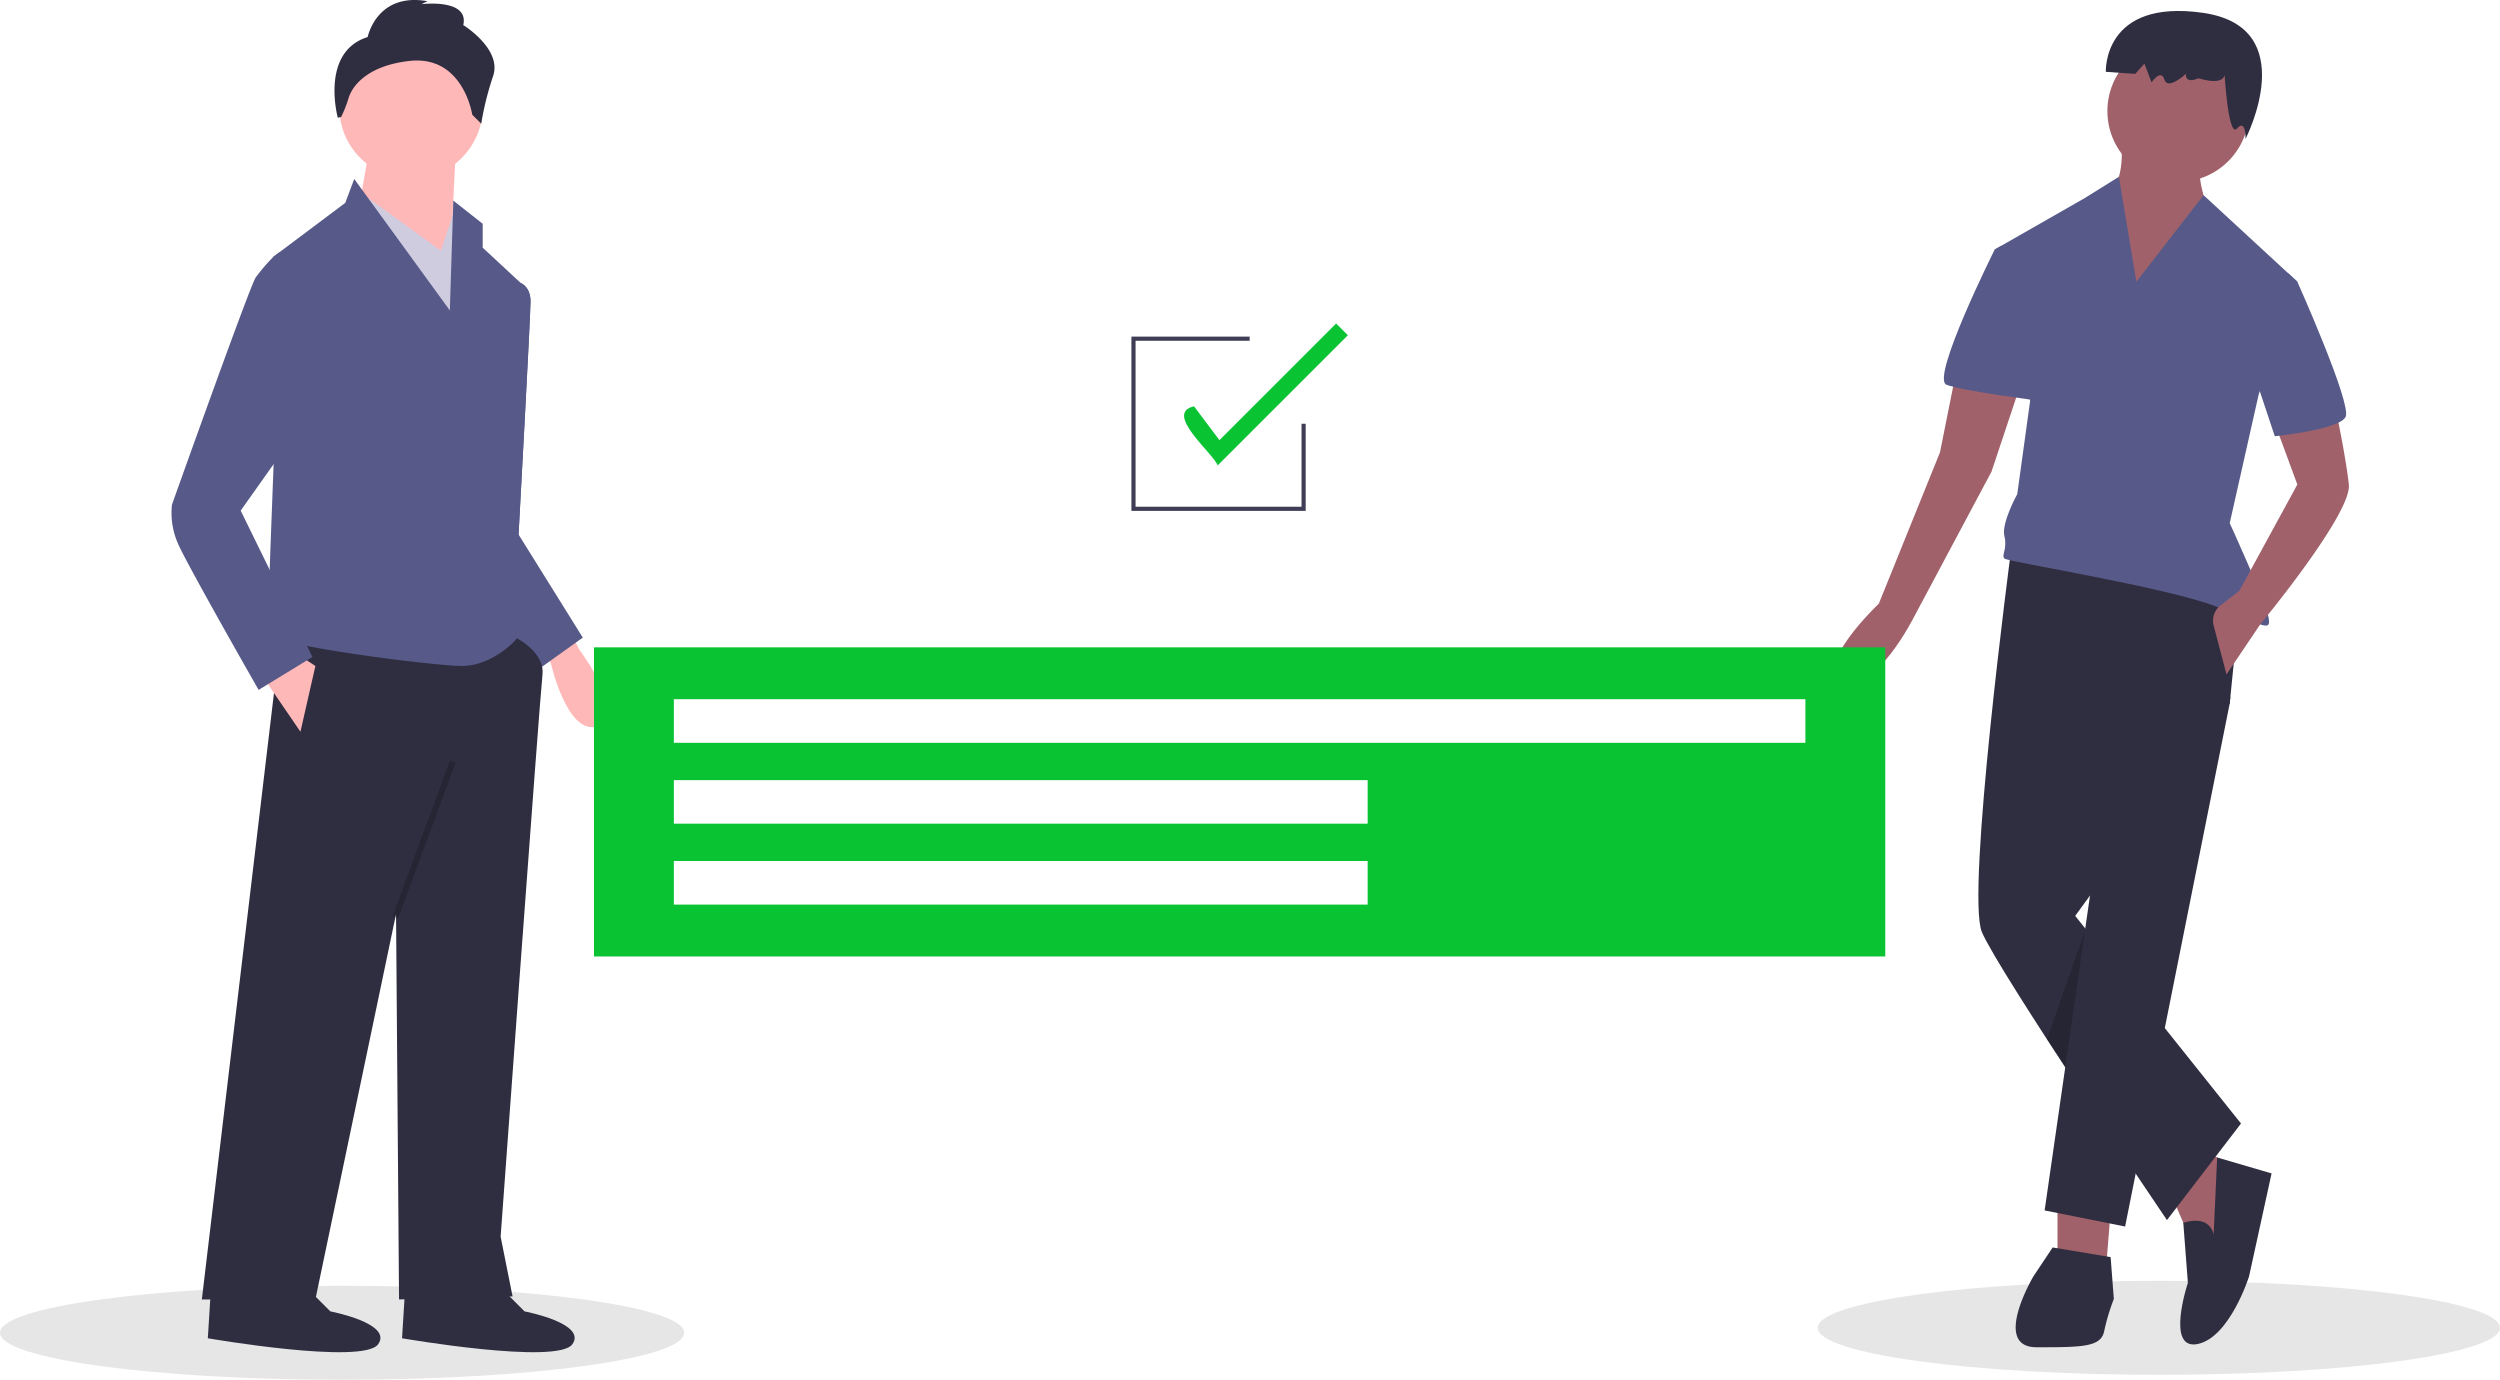 <svg id="ae50b0f8-1e91-4a07-b038-015d07e00e48" data-name="Layer 1" xmlns="http://www.w3.org/2000/svg" width="882.191" height="486.891" viewBox="0 0 882.191 486.891"><title>team_goals</title><ellipse cx="761.819" cy="468.548" rx="120.372" ry="16.591" fill="#e6e6e6"/><ellipse cx="120.723" cy="470.299" rx="120.723" ry="16.591" fill="#e6e6e6"/><path d="M360.089,429.179l3.105,6.417s17.626,23.523,6.738,27.209S353.265,440.494,353.265,440.494l-2.879-3.638Z" transform="translate(-158.905 -206.555)" fill="#ffb8b8"/><path d="M339.785,307.665l2.897-1.226s3.429,1.226,3.429,6.498-4.217,82.24-4.217,82.24l8.435,42.175-11.598,2.109L320.806,400.449Z" transform="translate(-158.905 -206.555)" fill="#575a89"/><path d="M339.785,307.665l2.897-1.226s3.429,1.226,3.429,6.498-4.217,82.24-4.217,82.24l22.669,36.376-14.761,10.544-28.995-41.647Z" transform="translate(-158.905 -206.555)" fill="#575a89"/><path d="M337.676,429.971s13.707,5.272,12.652,14.761-14.761,198.221-14.761,198.221l4.217,21.087-40.066,1.054-1.054-136.013-28.468,136.013H230.131l28.468-239.341Z" transform="translate(-158.905 -206.555)" fill="#2f2e41"/><path d="M334.513,659.822l9.489,9.489s22.142,4.217,16.87,11.598-60.099-2.109-60.099-2.109l1.054-16.87Z" transform="translate(-158.905 -206.555)" fill="#2f2e41"/><path d="M265.979,659.822l9.489,9.489s22.142,4.217,16.87,11.598-60.099-2.109-60.099-2.109l1.054-16.87Z" transform="translate(-158.905 -206.555)" fill="#2f2e41"/><circle cx="145.032" cy="37.848" r="25.305" fill="#ffb8b8"/><polygon points="160.847 52.609 158.738 95.838 126.053 76.86 130.27 52.609 160.847 52.609" fill="#ffb8b8"/><polygon points="124.999 66.316 155.575 88.458 160.847 72.642 170.336 97.947 165.064 143.285 124.999 66.316" fill="#cfcce0"/><path d="M283.903,269.708l33.74,46.392,1.222-38.755,10.376,8.178V293.958l14.761,13.707-5.272,52.718-1.054,62.208s6.326,5.272,4.217,8.435S331.35,441.569,321.86,441.569s-68.534-7.381-68.534-11.598,2.109-59.044,2.109-59.044V297.121l25.305-18.979Z" transform="translate(-158.905 -206.555)" fill="#575a89"/><polygon points="92.313 238.177 106.02 258.21 111.292 235.014 104.966 230.797 92.313 238.177" fill="#ffb8b8"/><rect x="279.3" y="501.706" width="58.525" height="2.109" transform="translate(-428.853 411.549) rotate(-69.737)" opacity="0.2"/><path d="M288.648,219.625s3.163-15.815,21.087-12.652l-2.109,1.054s16.87-2.109,14.761,7.381c0,0,13.707,8.435,10.544,17.924a107.284,107.284,0,0,0-4.217,16.87l-3.163-3.163s-3.163-21.087-22.142-18.979c-14.234,1.582-20.033,8.303-21.516,13.147a42.782,42.782,0,0,1-2.605,6.627l-1.184.26S271.778,224.897,288.648,219.625Z" transform="translate(-158.905 -206.555)" fill="#2f2e41"/><path d="M267.033,296.067l-9.598-.445-2,1.5a63.119,63.119,0,0,0-6.326,7.381c-2.109,3.163-29.522,80.132-29.522,80.132a26.867,26.867,0,0,0,2.109,13.707c3.163,7.381,28.468,51.664,28.468,51.664l18.979-11.598-25.305-51.664,17.924-25.305Z" transform="translate(-158.905 -206.555)" fill="#575a89"/><polygon points="726.044 420.319 726.044 448.719 743.084 448.719 745.356 420.319 726.044 420.319" fill="#a0616a"/><polygon points="766.372 422.023 773.187 437.927 784.547 442.471 786.819 410.663 777.731 406.12 766.372 422.023" fill="#a0616a"/><path d="M940.044,642.21s-.964-7.171-10.706-4.153l1.618,21.193S923.004,683.105,934.364,680.833s18.176-23.856,18.176-23.856l7.952-36.351L941.289,615.001Z" transform="translate(-158.905 -206.555)" fill="#2f2e41"/><path d="M868.477,401.382s-15.904,120.414-10.224,134.046,65.319,101.67,65.319,101.67l26.128-34.079-58.503-73.271,54.527-74.975,4.544-45.439Z" transform="translate(-158.905 -206.555)" fill="#2f2e41"/><polygon points="772.051 237.994 787.048 245.93 786.819 248.218 749.9 432.815 721.5 427.135 740.244 297.065 772.051 237.994" fill="#2f2e41"/><path d="M883.245,646.754,876.429,656.977S861.661,681.969,877.565,681.969s22.72,0,23.856-5.68a74.854,74.854,0,0,1,3.408-11.36l-1.136-14.768Z" transform="translate(-158.905 -206.555)" fill="#2f2e41"/><circle cx="768.643" cy="39.198" r="24.992" fill="#a0616a"/><path d="M907.101,253.704s3.408,19.312-6.816,22.72,12.496,48.847,12.496,48.847L938.908,282.104s-6.816-14.768-2.272-21.584Z" transform="translate(-158.905 -206.555)" fill="#a0616a"/><path d="M912.78,305.959l-6.167-37.019-12.009,7.483-31.807,18.176L875.293,347.991l-4.544,32.943s-5.68,10.224-4.544,14.768-1.136,6.816,0,7.952,57.935,10.224,74.975,17.04,19.312,9.088,18.176,3.408S945.724,391.158,945.724,391.158l10.224-45.439,13.632-39.759-33.094-30.541Z" transform="translate(-158.905 -206.555)" fill="#575a89"/><path d="M961.628,355.943l7.952,21.584-20.448,37.487-6.672,5.189a6.815,6.815,0,0,0-2.407,7.114l4.535,17.232,11.886-17.652s32.417-39.147,31.282-49.371-4.544-26.128-4.544-26.128Z" transform="translate(-158.905 -206.555)" fill="#a0616a"/><path d="M849.165,337.767l-5.68,28.4L821.902,419.558s-23.856,22.72-12.496,27.264,24.992-22.72,24.992-22.72l27.264-51.119,10.224-30.671Z" transform="translate(-158.905 -206.555)" fill="#a0616a"/><path d="M957.084,303.687l9.144-.821,3.351,3.093s19.312,43.167,17.04,47.711-24.992,6.816-24.992,6.816L952.54,333.223Z" transform="translate(-158.905 -206.555)" fill="#575a89"/><path d="M870.749,295.736l-5.636-2.46-2.316,1.324s-22.72,45.439-17.04,47.711,32.943,5.68,32.943,5.68Z" transform="translate(-158.905 -206.555)" fill="#575a89"/><polygon points="735.7 328.597 728.775 376.651 722.329 366.75 735.7 328.597" opacity="0.2"/><path d="M943.792,230.952s2.517,6.625-9.166,3.229c0,0-4.628,2.256-4.359-1.594,0,0-6.38,6.003-7.593,2.049s-4.538.973-4.538.973l-2.517-6.625-3.235,3.643-10.379-.725s-1.171-25.878,34.235-20.824,15.057,44.504,15.057,44.504.224-7.321-3.011-3.677S943.792,230.952,943.792,230.952Z" transform="translate(-158.905 -206.555)" fill="#2f2e41"/><path d="M368.509,434.984V544.065H824.174V434.984Zm273.009,90.779H396.694V510.389H641.517Zm0-28.551H396.694V481.837H641.517Zm154.471-28.551H396.694V453.286h399.294Z" transform="translate(-158.905 -206.555)" fill="#09c333"/><polygon points="460.743 180.28 399.248 180.28 399.248 118.784 440.977 118.784 440.977 120.249 400.712 120.249 400.712 178.816 459.279 178.816 459.279 149.532 460.743 149.532 460.743 180.28" fill="#3f3d56"/><path d="M588.584,370.794c-1.421-4.196-19.242-18.46-8.322-20.857l8.955,11.941,41.172-41.171,4.141,4.141Z" transform="translate(-158.905 -206.555)" fill="#09c333"/></svg>